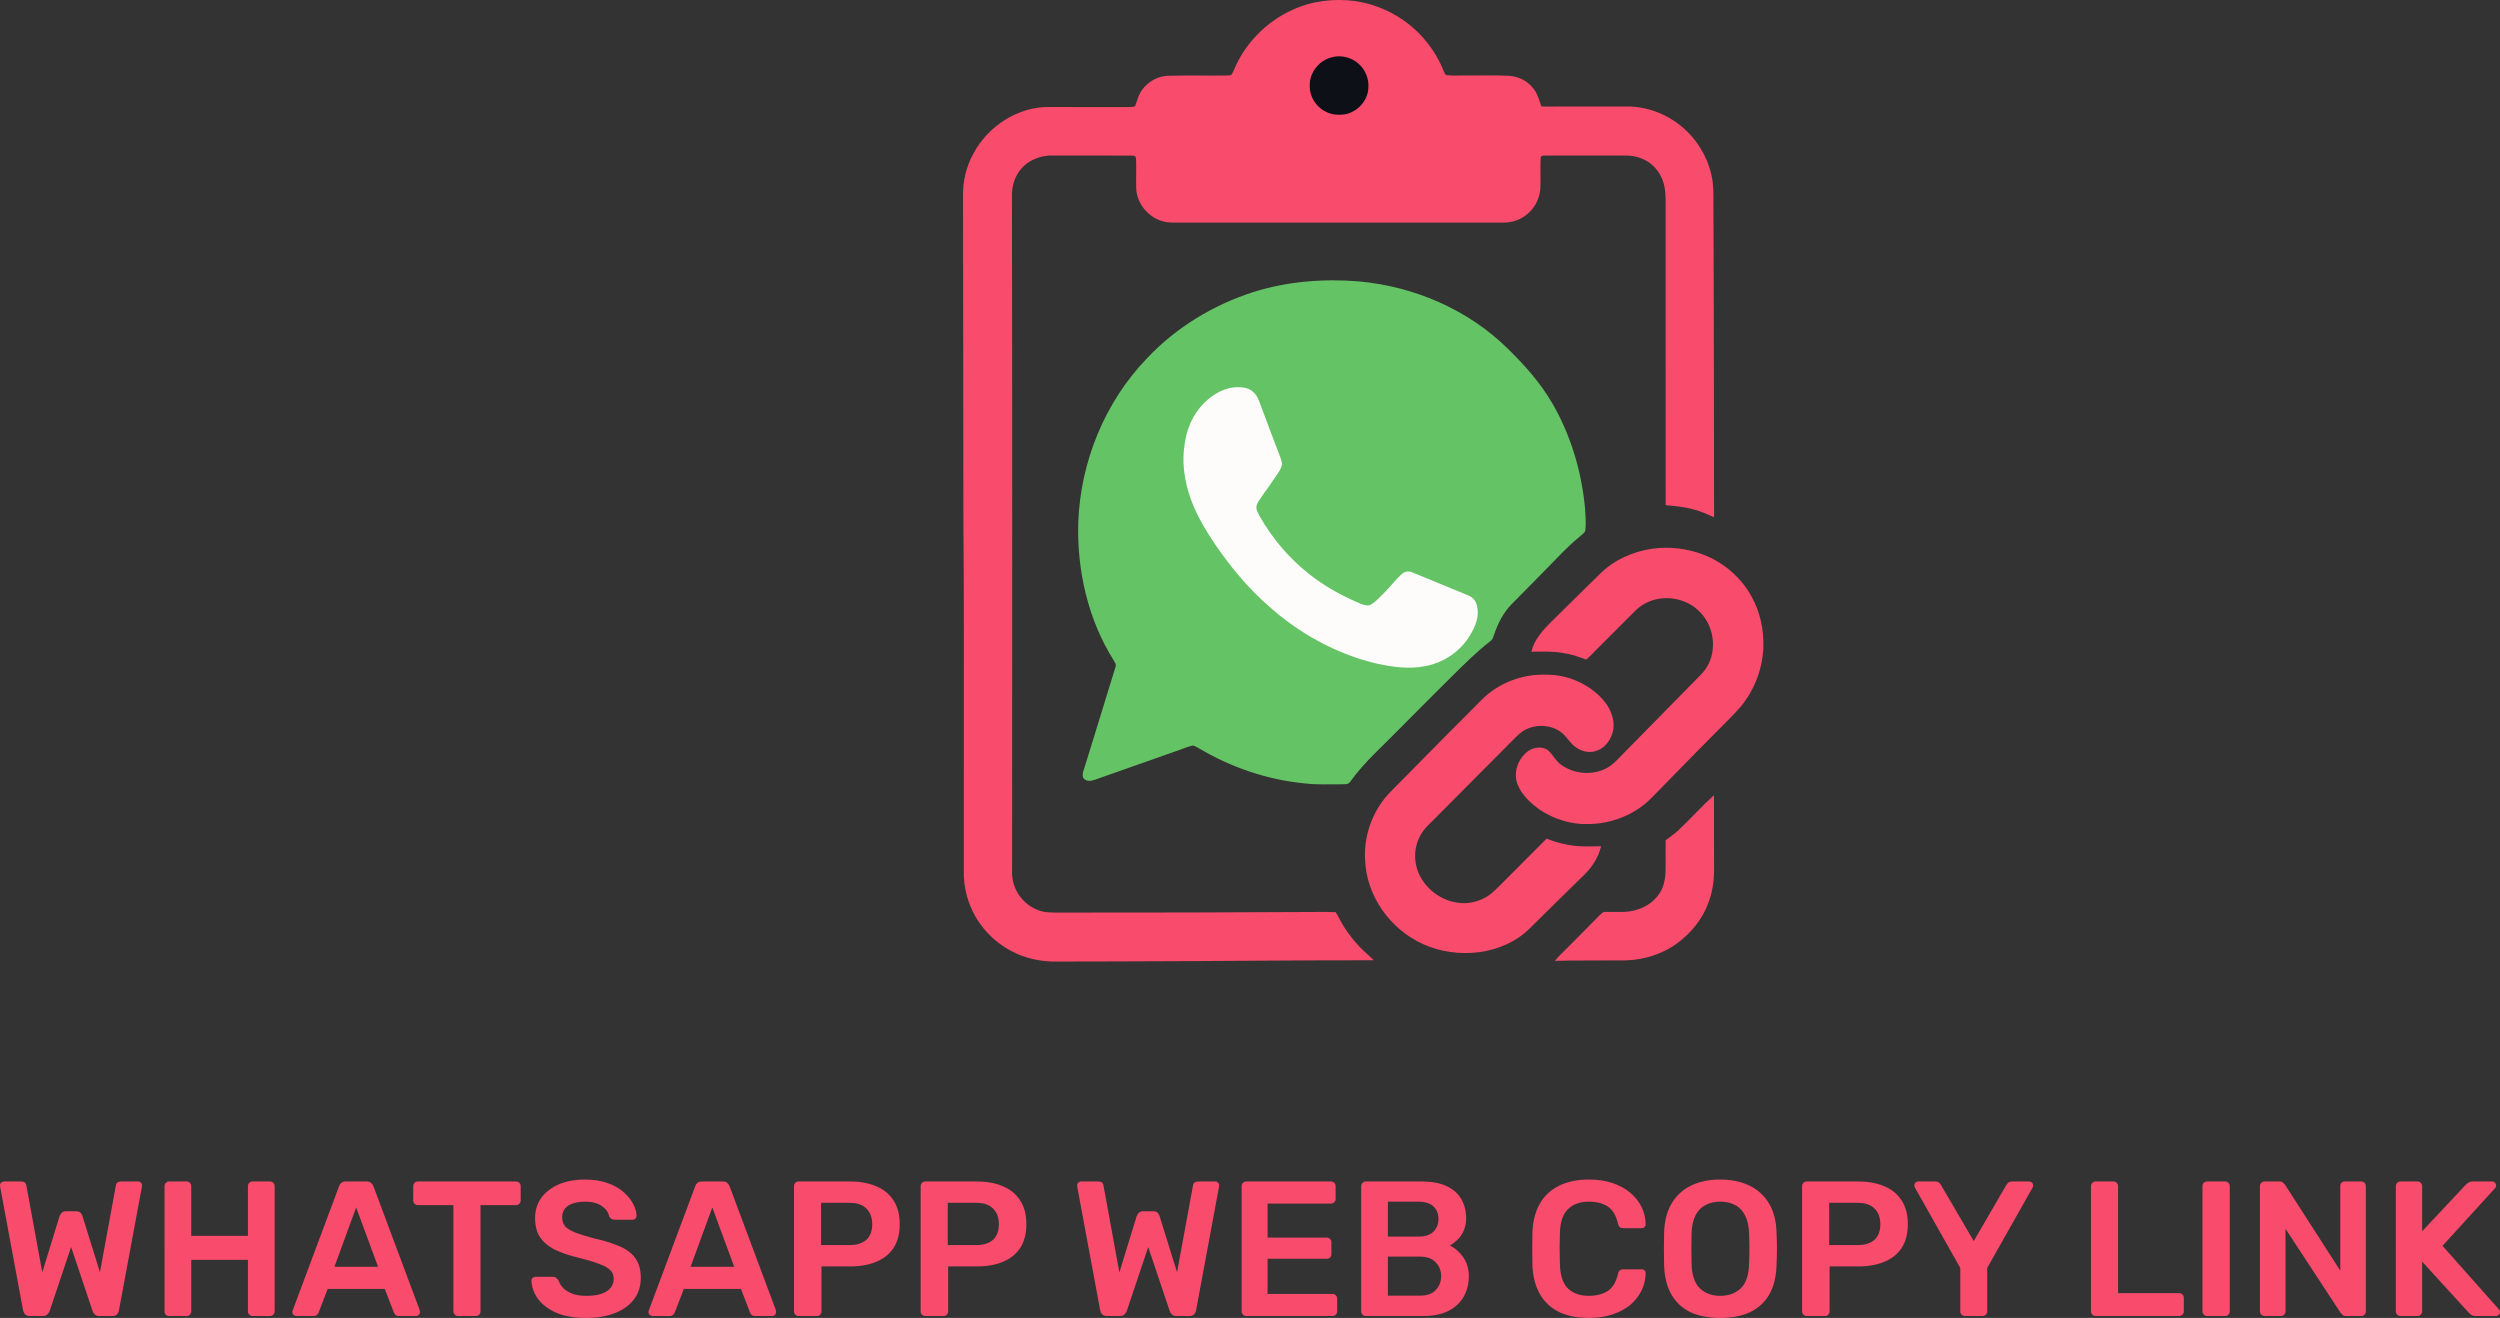 <?xml version="1.0" encoding="UTF-8" standalone="no"?>
<svg
   version="1.1"
   viewBox="0 0 2016.086 1062.831"
   width="2016.086pt"
   height="1062.831pt"
   id="svg8"
   sodipodi:docname="logo_dark.svg"
   inkscape:version="1.3.2 (091e20e, 2023-11-25)"
   xmlns:inkscape="http://www.inkscape.org/namespaces/inkscape"
   xmlns:sodipodi="http://sodipodi.sourceforge.net/DTD/sodipodi-0.dtd"
   xmlns="http://www.w3.org/2000/svg"
   xmlns:svg="http://www.w3.org/2000/svg">
  <rect x="0" y="0" width="2016.086" height="1062.831" fill="#333333" stroke="none"/>
  <defs
     id="defs8" />
  <sodipodi:namedview
     id="namedview8"
     pagecolor="#ffffff"
     bordercolor="#000000"
     borderopacity="0.25"
     inkscape:showpageshadow="2"
     inkscape:pageopacity="0.0"
     inkscape:pagecheckerboard="0"
     inkscape:deskcolor="#d1d1d1"
     inkscape:document-units="pt"
     inkscape:zoom="0.39231736"
     inkscape:cx="1455.4543"
     inkscape:cy="565.86841"
     inkscape:window-width="2240"
     inkscape:window-height="1387"
     inkscape:window-x="3752"
     inkscape:window-y="25"
     inkscape:window-maximized="0"
     inkscape:current-layer="svg8" />
  <path
     d="m 1092.614,0.816 c 13.22,1.9 25.99,6.79 37.13,14.15 15.48,10.14 27.77,25.26 34.55,42.48 0.56,1.04 1.07,3.18 2.51,3.19 5.43,0.61 11.01,0.08 16.48,0.22 11,0.14 22.06,-0.36 33.04,0.25 8.09,0.35 15.8,4.1 20.56,10.73 3.26,4.23 4.42,8.97 6.07,13.92 5.14,0.43 10.17,0.1 15.33,0.14 18,0 36,-0.03 54,-0.01 17.72,-0.03 35.17,7.4 47.82,19.72 11.24,10.83 18.82,25.37 21.02,40.85 0.94,7.78 0.55,15.13 0.65,22.97 0.44,82.59 0.35,165.19 0.51,247.78 -5.32,-2.55 -10.69,-4.88 -16.42,-6.36 -7.42,-2.11 -14.97,-2.78 -22.62,-3.43 -0.04,-78.99 0.01,-158 -0.04,-236.99 -0.05,-6.57 0.37,-12.69 -0.83,-19.19 -1.05,-6.41 -4.16,-12.54 -8.8,-17.1 -5.96,-6.01 -14.92,-8.98 -23.28,-8.71 -21.02,0 -42.04,-0.01 -63.06,0 -1.85,0.2 -3.54,-0.44 -4.76,1.31 -0.53,8.52 0.12,17.14 -0.29,25.67 -1,11.49 -8.61,21.6 -19.55,25.39 -6.52,2.43 -12.56,1.6 -19.35,1.71 -83.33,0.01 -166.67,-0.03 -250,0 -4.68,-0.06 -9.8,0.36 -14.35,-0.74 -12.1,-2.66 -21.92,-13.9 -22.64,-26.32 -0.25,-7.98 0.15,-15.98 -0.12,-23.96 -0.05,-1.98 -0.8,-3.15 -2.92,-3 -21.31,-0.13 -42.66,-0.02 -63.98,-0.06 -10.43,-0.49 -21.88,4.4 -27.72,13.27 -3.49,5.19 -5.34,11.47 -5.49,17.7 0.37,178.32 0.18,357.62 0.15,536.03 0.18,7.07 -0.86,14.84 1.61,21.44 3.66,11.15 13.64,19.88 25.29,21.64 5.67,0.63 11.47,0.36 17.17,0.43 66.67,0.06 133.33,-0.13 200,-0.5 5.62,-0.01 11.23,-0.08 16.84,0.13 0.9,1.46 1.78,2.95 2.57,4.48 4.53,8.95 10.65,17.16 17.61,24.37 3.37,3.5 7.19,6.47 10.54,9.98 -52.31,-0.1 -104.59,0.52 -156.9,0.72 -34.22,0.23 -68.46,0.2 -102.68,0.31 -9.53,-0.42 -19.1,-2.22 -27.84,-6.13 -14.1,-6.11 -26.22,-16.81 -33.81,-30.2 -6.35,-11.04 -9.68,-23.94 -9.37,-36.67 0.06,-27.33 -0.01,-54.67 0.02,-82 -0.09,-68.01 0.27,-135.99 -0.37,-204 -0.22,-86.33 -0.04,-172.67 -0.29,-259 -0.1,-11.68 2.66,-23.14 8.27,-33.39 11.85,-22.51 36.68,-38.57 62.41,-37.73 21.02,0.07 42.04,-0.04 63.06,0.06 1.6,-0.07 3.64,0.08 5.04,-0.81 1.26,-2.87 1.8,-6 3.18,-8.84 4.27,-9.16 13.56,-15.33 23.68,-15.6 16.24,-0.57 32.55,0.11 48.79,-0.26 2.63,-0.05 2.79,-1.96 3.79,-3.88 8.77,-21.44 26.04,-39.34 47.15,-48.87 15.82,-7.42 33.4,-9.45 50.64,-7.29 z"
     fill="#444d50"
     id="path2"
     style="fill:#f94b6c;fill-opacity:1" />
  <path
     d="m 1074.744,45.986 c 7.27,-1.7 15.08,0.4 20.71,5.26 5.76,5.04 8.78,12.58 8,20.23 -0.64,10.26 -9.24,19.14 -19.27,20.8 -4.81,0.58 -9.59,0.36 -14.04,-1.72 -7.08,-3.05 -12.28,-9.71 -13.66,-17.28 -0.54,-4.5 -0.4,-8.97 1.45,-13.18 2.95,-7.18 9.24,-12.41 16.81,-14.11 z"
     fill="#fdfcfb"
     id="path3"
     style="fill:#0d1117;fill-opacity:1" />
  <path
     d="m 1095.974,226.936 c 44.77,4.14 88.17,22.79 120.28,54.54 13.34,13.09 25.52,26.76 35.08,42.91 15.32,26.01 24.24,56.01 26.94,86 0.22,5.61 0.9,11.43 0.22,17.02 -0.2,1.99 -1.78,2.88 -3.13,4.13 -7.02,5.64 -13.39,11.87 -19.62,18.36 -12.16,12.51 -24.42,24.91 -36.68,37.31 -6.75,6.75 -11.21,15.78 -14.24,24.74 -0.74,1.95 -1.13,3.79 -2.93,5.07 -10.98,8.47 -20.94,18.48 -30.81,28.21 -21.3,21.03 -42.22,42.45 -63.51,63.49 -6.71,6.68 -12.96,13.8 -18.54,21.46 -1.84,2.94 -4.75,2.05 -7.73,2.3 -9.6,-0.03 -19.47,0.47 -29.01,-0.71 -30.32,-2.85 -59.68,-12.97 -85.82,-28.52 -1.34,-0.76 -2.77,-1.59 -4.24,-2.06 -3.42,0.56 -6.73,2.1 -10.01,3.2 -23.13,8.17 -46.33,16.31 -69.46,24.5 -3.36,1.08 -7.13,1.61 -9.31,-1.81 -1.05,-3.08 0.76,-6.8 1.64,-9.77 8.3,-26.46 16.29,-53.08 24.51,-79.55 0.84,-2.03 -0.59,-3.44 -1.46,-5.16 -20.73,-32.93 -29.71,-72.52 -28.62,-111.18 1.82,-49.21 21.49,-97.46 55.86,-132.9 23.32,-24.59 52.9,-42.51 85.08,-52.92 27.72,-8.73 56.63,-10.98 85.51,-8.66 z"
     fill="#2e9e51"
     id="path4"
     style="fill:#64c364;fill-opacity:1" />
  <path
     d="m 999.314,312.266 c 4.17,0.02 8.16,0.96 11.31,3.82 3.2,2.75 4.36,6.38 5.83,10.18 5.2,14.05 10.51,28.07 15.88,42.07 0.61,1.64 1.22,3.37 1.48,5.09 0.14,3.02 -1.68,5.83 -3.26,8.26 -4.43,6.55 -8.99,13.02 -13.56,19.47 -1.36,2 -2.9,4.16 -3.64,6.48 -0.67,3.11 0.95,5.73 2.33,8.37 10.22,17.98 23.78,34.18 40.09,46.94 12.53,9.99 26.49,17.54 41.19,23.82 3.07,1.16 6.06,2.4 9.14,0.48 3.94,-2.49 7.15,-6.28 10.47,-9.53 4.71,-4.63 8.65,-10.04 13.52,-14.5 2.68,-2.33 5.62,-3.08 8.94,-1.6 14.92,6.17 29.76,12.26 44.68,18.4 4.08,1.63 6.4,4.28 7.41,8.57 2.06,8.79 -1.32,16.54 -5.77,23.91 -7.65,12.75 -20.82,21.71 -35.37,24.58 -13.65,2.87 -27.68,0.76 -41.12,-2.25 -31.8,-7.81 -61.57,-24.25 -85.84,-46.15 -16.38,-14.26 -30.53,-31.32 -42.77,-49.21 -9.07,-13.47 -17.34,-27.37 -21.95,-43.05 -3.35,-11.63 -5,-24.31 -3.22,-36.34 1.39,-13.04 6.45,-25.67 15.88,-34.98 7.3,-7.52 17.61,-13.31 28.35,-12.83 z"
     fill="#fdfcfb"
     id="path5" />
  <path
     d="m 1373.474,447.216 c 16.49,6.3 30.61,18.41 39.08,33.93 6.99,12.6 10,26.97 9.47,41.31 -0.85,17.98 -7.74,35.52 -19.66,49.04 -5.5,6.14 -11.5,11.85 -17.26,17.75 -18.16,18.18 -35.97,36.69 -54.03,54.96 -13.27,13.13 -32.21,20.41 -50.79,20.32 -13.31,0.43 -26.82,-3.97 -37.96,-11.13 -7.38,-5.07 -15.09,-12.13 -18.4,-20.64 -3.97,-9.54 0.33,-21.32 8.55,-27.14 4.23,-2.95 11.13,-4.01 15.5,-0.87 4.3,3.4 6.31,8.74 11,11.98 10.48,7.61 25.71,8.86 37.09,2.5 4.08,-2.26 7.12,-5.4 10.3,-8.73 21.28,-21.72 42.67,-43.33 63.95,-65.05 3.24,-3.28 6.13,-6.73 8.01,-10.99 5.93,-13.3 3.15,-29.63 -6.81,-40.25 -10.98,-12.04 -29.82,-15.36 -44.28,-7.84 -6.12,2.99 -9.91,7.7 -14.66,12.35 -8.18,8.16 -16.32,16.34 -24.5,24.5 -2.97,2.94 -5.74,6.02 -8.94,8.72 -6.16,-2.39 -12.33,-4.48 -18.92,-5.35 -8.41,-1.56 -16.77,-1.13 -25.26,-0.99 2.26,-9.67 8.87,-16.99 15.68,-23.82 13.07,-12.93 26.25,-25.74 39.31,-38.69 11.3,-11.32 26.65,-18.34 42.41,-20.57 13.79,-1.94 28.11,-0.25 41.12,4.7 z"
     fill="#444d50"
     id="path6"
     style="fill:#f94b6c;fill-opacity:1" />
  <path
     d="m 1237.264,544.406 c 9.97,-0.8 19.71,-0.48 29.26,2.78 10.9,3.7 21.33,10.45 28.32,19.69 4.82,6.52 8.01,15.69 5.64,23.72 -1.71,6.75 -6.95,13.32 -13.85,15.16 -5.43,1.71 -11.83,-0.02 -16.25,-3.43 -4.32,-3.24 -6.7,-7.89 -10.72,-11.25 -7.87,-6.47 -19.67,-7.34 -28.74,-3.02 -4.25,2.01 -7.29,5.19 -10.56,8.45 -20.92,21.08 -41.86,42.14 -62.82,63.18 -4.64,4.76 -9.37,8.54 -12.41,14.6 -4.58,8.52 -5.11,19.05 -1.8,28.1 4.87,13.16 17.53,23.36 31.4,25.45 8,1.49 16.6,-0.28 23.62,-4.34 4.6,-2.64 8.13,-6.42 11.89,-10.12 12.35,-12.35 24.68,-24.66 37,-37.05 9.62,3.77 19.69,6.07 30.04,6.24 4.66,0.16 9.28,-0.15 13.93,-0.14 -2.39,10.04 -8.28,18.25 -15.78,25.14 -13.78,13.57 -27.66,27.01 -41.34,40.67 -10.9,11.13 -26.17,17.65 -41.48,19.65 -15.36,1.89 -31.06,-0.13 -45.18,-6.61 -26.33,-11.83 -45.53,-38.81 -46.59,-67.85 -1.05,-18.03 4.91,-36.15 16.26,-50.16 3.35,-3.95 7.15,-7.54 10.73,-11.3 22.18,-22.48 44.37,-44.96 66.69,-67.29 11.33,-11.56 26.7,-18.58 42.74,-20.27 z"
     fill="#444d50"
     id="path7"
     style="fill:#f94b6c;fill-opacity:1" />
  <path
     d="m 1382.194,641.256 c 0.1,20.41 0.09,40.79 0.09,61.19 -0.1,8.6 -1.46,17.39 -4.5,25.46 -5.56,15.12 -16.9,28.11 -30.66,36.37 -12.23,7.16 -26.69,10.69 -40.84,10.2 -17.48,0.2 -34.96,-0.1 -52.43,0.38 3.16,-3.84 6.75,-7.09 10.24,-10.62 8.63,-8.7 17.28,-17.38 25.88,-26.11 1.36,-1.17 2.37,-2.76 4.34,-2.69 5.33,-0.18 10.68,0.12 16.01,-0.07 10.34,-0.61 20.33,-4.78 26.72,-13.18 4.55,-5.75 5.84,-12.56 6.11,-19.72 0.19,-8.3 -0.1,-16.61 0.08,-24.92 3.42,-2.68 7.04,-4.94 10.23,-7.92 9.78,-9.22 18.79,-19.33 28.73,-28.37 z"
     fill="#444d50"
     id="path8"
     style="fill:#f94b6c;fill-opacity:1" />
  <path
     style="font-weight:500;font-size:155px;font-family:Rubik;-inkscape-font-specification:'Rubik Medium';fill:#f94b6c;stroke-width:5.26;fill-opacity:1"
     d="m 24.025,1061.281 q -2.325,0 -3.72,-1.24 -1.24,-1.395 -1.705,-3.41 L 0.155,957.276 q 0,-0.465 -0.155,-0.775 0,-0.31 0,-0.465 0,-1.395 0.93,-2.325 1.085,-0.93 2.325,-0.93 H 16.895 q 3.875,0 4.34,3.1 L 34.1,1026.096 48.05,980.681 q 0.465,-1.24 1.55,-2.48 1.24,-1.395 3.565,-1.395 h 8.37 q 2.48,0 3.565,1.395 1.085,1.24 1.395,2.48 L 80.6,1025.941 93.465,955.881 q 0.465,-3.1 4.34,-3.1 h 13.64 q 1.24,0 2.17,0.93 0.93,0.93 0.93,2.325 0,0.155 0,0.465 0,0.31 -0.155,0.775 l -18.445,99.355 q -0.31,2.015 -1.705,3.41 -1.395,1.24 -3.72,1.24 H 80.135 q -2.325,0 -3.72,-1.24 -1.24,-1.24 -1.705,-2.635 l -17.36,-51.77 -17.36,51.77 q -0.62,1.395 -1.86,2.635 -1.24,1.24 -3.72,1.24 z m 112.375,0 q -1.55,0 -2.635,-0.93 -1.085,-1.085 -1.085,-2.79 V 956.656 q 0,-1.705 1.085,-2.79 1.085,-1.085 2.635,-1.085 h 14.105 q 1.705,0 2.635,1.085 1.085,1.085 1.085,2.79 v 39.99 h 45.725 v -39.99 q 0,-1.705 1.085,-2.79 1.085,-1.085 2.635,-1.085 h 13.95 q 1.705,0 2.79,1.085 1.085,1.085 1.085,2.79 v 100.905 q 0,1.55 -1.085,2.635 -1.085,1.085 -2.79,1.085 h -13.95 q -1.55,0 -2.635,-1.085 -1.085,-1.085 -1.085,-2.635 v -41.54 h -45.725 v 41.54 q 0,1.55 -1.085,2.635 -0.93,1.085 -2.635,1.085 z m 102.61,0 q -1.24,0 -2.325,-0.93 -0.93,-0.93 -0.93,-2.325 0,-0.62 0.31,-1.395 l 37.355,-99.975 q 0.465,-1.55 1.705,-2.635 1.395,-1.24 3.72,-1.24 h 16.895 q 2.325,0 3.565,1.24 1.24,1.085 1.86,2.635 l 37.355,99.975 q 0.155,0.775 0.155,1.395 0,1.395 -0.93,2.325 -0.93,0.93 -2.17,0.93 h -13.485 q -2.17,0 -3.255,-0.93 -0.93,-1.085 -1.24,-2.015 l -7.285,-18.91 h -46.035 l -7.285,18.91 q -0.31,0.93 -1.395,2.015 -0.93,0.93 -3.1,0.93 z m 30.69,-39.68 h 35.185 l -17.67,-47.895 z m 99.665,39.68 q -1.55,0 -2.635,-1.085 -1.085,-1.085 -1.085,-2.635 v -85.715 h -28.675 q -1.55,0 -2.635,-1.085 -1.085,-1.085 -1.085,-2.635 v -11.47 q 0,-1.705 1.085,-2.79 1.085,-1.085 2.635,-1.085 h 79.05 q 1.705,0 2.79,1.085 1.085,1.085 1.085,2.79 v 11.47 q 0,1.55 -1.085,2.635 -1.085,1.085 -2.79,1.085 h -28.52 v 85.715 q 0,1.55 -1.085,2.635 -1.085,1.085 -2.79,1.085 z m 103.385,1.55 q -14.415,0 -24.18,-4.185 -9.61,-4.34 -14.725,-11.16 -4.96,-6.975 -5.27,-14.57 0,-1.395 0.93,-2.325 0.93,-0.93 2.325,-0.93 h 13.795 q 2.015,0 2.945,0.93 1.085,0.775 1.86,2.015 0.93,2.945 3.565,5.89 2.635,2.79 7.13,4.65 4.65,1.86 11.625,1.86 11.16,0 16.585,-3.72 5.58,-3.72 5.58,-10.075 0,-4.495 -2.945,-7.13 -2.945,-2.79 -9.145,-4.96 -6.045,-2.325 -16.12,-4.805 -11.625,-2.79 -19.53,-6.665 -7.75,-4.03 -11.78,-10.075 -3.875,-6.045 -3.875,-15.345 0,-8.99 4.805,-15.965 4.96,-6.975 13.95,-11.005 9.145,-4.03 21.7,-4.03 10.075,0 17.825,2.79 7.75,2.635 12.865,7.13 5.115,4.34 7.75,9.455 2.79,4.96 2.945,9.765 0,1.24 -0.93,2.325 -0.775,0.93 -2.325,0.93 h -14.415 q -1.24,0 -2.48,-0.62 -1.24,-0.62 -2.015,-2.325 -0.93,-4.805 -6.045,-8.215 -5.115,-3.41 -13.175,-3.41 -8.37,0 -13.485,3.1 -5.115,3.1 -5.115,9.61 0,4.34 2.48,7.285 2.635,2.79 8.215,4.96 5.735,2.17 15.035,4.65 13.175,2.945 21.545,6.82 8.37,3.875 12.245,9.92 3.875,5.89 3.875,15.035 0,10.23 -5.58,17.515 -5.425,7.13 -15.345,11.005 -9.92,3.875 -23.095,3.875 z m 53.475,-1.55 q -1.24,0 -2.325,-0.93 -0.93,-0.93 -0.93,-2.325 0,-0.62 0.31,-1.395 l 37.355,-99.975 q 0.465,-1.55 1.705,-2.635 1.395,-1.24 3.72,-1.24 h 16.895 q 2.325,0 3.565,1.24 1.24,1.085 1.86,2.635 l 37.355,99.975 q 0.155,0.775 0.155,1.395 0,1.395 -0.93,2.325 -0.93,0.93 -2.17,0.93 h -13.485 q -2.17,0 -3.255,-0.93 -0.93,-1.085 -1.24,-2.015 l -7.285,-18.91 h -46.035 l -7.285,18.91 q -0.31,0.93 -1.395,2.015 -0.93,0.93 -3.1,0.93 z m 30.69,-39.68 h 35.185 l -17.67,-47.895 z m 87.11,39.68 q -1.55,0 -2.635,-1.085 -1.085,-1.085 -1.085,-2.635 V 956.656 q 0,-1.705 1.085,-2.79 1.085,-1.085 2.635,-1.085 h 41.54 q 12.09,0 21.08,3.875 8.99,3.72 13.95,11.47 4.96,7.595 4.96,19.065 0,11.625 -4.96,19.22 -4.96,7.44 -13.95,11.16 -8.99,3.72 -21.08,3.72 h -23.095 v 36.27 q 0,1.55 -1.085,2.635 -0.93,1.085 -2.635,1.085 z m 18.135,-57.195 h 22.63 q 8.99,0 13.795,-4.185 4.805,-4.34 4.805,-12.71 0,-7.75 -4.495,-12.4 -4.495,-4.805 -14.105,-4.805 h -22.63 z m 84.01,57.195 q -1.55,0 -2.635,-1.085 -1.085,-1.085 -1.085,-2.635 V 956.656 q 0,-1.705 1.085,-2.79 1.085,-1.085 2.635,-1.085 h 41.54 q 12.09,0 21.08,3.875 8.99,3.72 13.95,11.47 4.96,7.595 4.96,19.065 0,11.625 -4.96,19.22 -4.96,7.44 -13.95,11.16 -8.99,3.72 -21.08,3.72 h -23.095 v 36.27 q 0,1.55 -1.085,2.635 -0.93,1.085 -2.635,1.085 z m 18.135,-57.195 h 22.63 q 8.99,0 13.795,-4.185 4.805,-4.34 4.805,-12.71 0,-7.75 -4.495,-12.4 -4.495,-4.805 -14.105,-4.805 h -22.63 z m 128.34,57.195 q -2.325,0 -3.72,-1.24 -1.24,-1.395 -1.705,-3.41 l -18.445,-99.355 q 0,-0.465 -0.155,-0.775 0,-0.31 0,-0.465 0,-1.395 0.93,-2.325 1.085,-0.93 2.325,-0.93 h 13.64 q 3.875,0 4.34,3.1 l 12.865,70.215 13.95,-45.415 q 0.465,-1.24 1.55,-2.48 1.24,-1.395 3.565,-1.395 h 8.37 q 2.48,0 3.565,1.395 1.085,1.24 1.395,2.48 l 14.105,45.26 12.865,-70.06 q 0.465,-3.1 4.34,-3.1 h 13.64 q 1.24,0 2.17,0.93 0.93,0.93 0.93,2.325 0,0.155 0,0.465 0,0.31 -0.155,0.775 l -18.445,99.355 q -0.31,2.015 -1.705,3.41 -1.395,1.24 -3.72,1.24 h -10.385 q -2.325,0 -3.72,-1.24 -1.24,-1.24 -1.705,-2.635 l -17.36,-51.77 -17.36,51.77 q -0.62,1.395 -1.86,2.635 -1.24,1.24 -3.72,1.24 z m 112.375,0 q -1.55,0 -2.635,-1.085 -1.085,-1.085 -1.085,-2.635 V 956.656 q 0,-1.705 1.085,-2.79 1.085,-1.085 2.635,-1.085 h 68.2 q 1.705,0 2.79,1.085 1.085,1.085 1.085,2.79 v 10.23 q 0,1.55 -1.085,2.635 -1.085,1.085 -2.79,1.085 h -50.995 v 27.435 h 47.585 q 1.705,0 2.79,1.085 1.085,0.93 1.085,2.635 v 9.61 q 0,1.705 -1.085,2.79 -1.085,0.93 -2.79,0.93 h -47.585 v 28.365 h 52.235 q 1.705,0 2.79,1.085 1.085,1.085 1.085,2.79 v 10.23 q 0,1.55 -1.085,2.635 -1.085,1.085 -2.79,1.085 z m 96.41,0 q -1.55,0 -2.635,-1.085 -1.085,-1.085 -1.085,-2.635 V 956.656 q 0,-1.705 1.085,-2.79 1.085,-1.085 2.635,-1.085 h 44.95 q 12.555,0 20.46,3.875 7.905,3.72 11.625,10.385 3.875,6.665 3.875,15.5 0,5.89 -2.17,10.385 -2.015,4.34 -5.115,7.13 -2.945,2.79 -5.89,4.34 6.045,2.79 10.695,9.3 4.65,6.51 4.65,15.5 0,9.3 -4.185,16.585 -4.185,7.285 -12.4,11.47 -8.215,4.03 -20.305,4.03 z m 17.825,-16.43 h 25.885 q 8.37,0 12.71,-4.495 4.34,-4.65 4.34,-11.16 0,-6.82 -4.495,-11.315 -4.34,-4.495 -12.555,-4.495 h -25.885 z m 0,-47.585 h 24.335 q 8.215,0 12.245,-3.875 4.185,-4.03 4.185,-10.385 0,-6.51 -4.185,-10.23 -4.03,-3.72 -12.245,-3.72 h -24.335 z m 162.13,65.565 q -14.415,0 -24.49,-4.96 -9.92,-5.115 -15.19,-14.415 -5.27,-9.455 -5.89,-22.63 -0.155,-6.355 -0.155,-13.64 0,-7.285 0.155,-13.95 0.62,-13.02 5.89,-22.475 5.425,-9.455 15.345,-14.415 10.075,-5.115 24.335,-5.115 10.54,0 18.91,2.79 8.37,2.79 14.26,7.75 5.89,4.805 9.145,11.315 3.255,6.51 3.41,14.105 0.155,1.395 -0.93,2.325 -0.93,0.93 -2.325,0.93 h -14.725 q -1.705,0 -2.79,-0.775 -1.085,-0.93 -1.55,-2.945 -2.48,-10.23 -8.525,-13.95 -6.045,-3.72 -15.035,-3.72 -10.385,0 -16.585,5.89 -6.2,5.735 -6.665,19.065 -0.465,12.71 0,26.04 0.465,13.33 6.665,19.22 6.2,5.735 16.585,5.735 8.99,0 15.035,-3.72 6.2,-3.875 8.525,-13.95 0.465,-2.17 1.55,-2.945 1.085,-0.775 2.79,-0.775 h 14.725 q 1.395,0 2.325,0.93 1.085,0.93 0.93,2.325 -0.155,7.595 -3.41,14.105 -3.255,6.51 -9.145,11.47 -5.89,4.805 -14.26,7.595 -8.37,2.79 -18.91,2.79 z m 105.865,0 q -13.795,0 -23.715,-4.495 -9.92,-4.65 -15.5,-14.105 -5.58,-9.61 -6.045,-23.87 -0.155,-6.665 -0.155,-13.175 0,-6.51 0.155,-13.33 0.465,-14.105 6.2,-23.56 5.735,-9.455 15.655,-14.26 10.075,-4.805 23.405,-4.805 13.33,0 23.405,4.805 10.075,4.805 15.81,14.26 5.735,9.455 6.2,23.56 0.31,6.82 0.31,13.33 0,6.51 -0.31,13.175 -0.465,14.26 -6.045,23.87 -5.58,9.455 -15.655,14.105 -9.92,4.495 -23.715,4.495 z m 0,-17.825 q 10.075,0 16.43,-5.89 6.355,-6.045 6.82,-19.53 0.31,-6.82 0.31,-12.555 0,-5.89 -0.31,-12.555 -0.31,-8.99 -3.41,-14.57 -2.945,-5.735 -8.06,-8.215 -5.115,-2.635 -11.78,-2.635 -6.51,0 -11.625,2.635 -5.115,2.48 -8.215,8.215 -2.945,5.58 -3.255,14.57 -0.155,6.665 -0.155,12.555 0,5.735 0.155,12.555 0.465,13.485 6.82,19.53 6.355,5.89 16.275,5.89 z m 69.75,16.275 q -1.55,0 -2.635,-1.085 -1.085,-1.085 -1.085,-2.635 V 956.656 q 0,-1.705 1.085,-2.79 1.085,-1.085 2.635,-1.085 h 41.54 q 12.09,0 21.08,3.875 8.99,3.72 13.95,11.47 4.96,7.595 4.96,19.065 0,11.625 -4.96,19.22 -4.96,7.44 -13.95,11.16 -8.99,3.72 -21.08,3.72 h -23.095 v 36.27 q 0,1.55 -1.085,2.635 -0.93,1.085 -2.635,1.085 z m 18.135,-57.195 h 22.63 q 8.99,0 13.795,-4.185 4.805,-4.34 4.805,-12.71 0,-7.75 -4.495,-12.4 -4.495,-4.805 -14.105,-4.805 h -22.63 z m 109.43,57.195 q -1.55,0 -2.635,-1.085 -1.085,-1.085 -1.085,-2.635 v -35.03 l -36.58,-64.79 q -0.155,-0.31 -0.31,-0.775 -0.155,-0.465 -0.155,-0.93 0,-1.395 0.93,-2.325 0.93,-0.93 2.17,-0.93 h 13.795 q 1.86,0 2.945,0.93 1.24,0.93 1.705,2.015 l 26.35,45.105 26.195,-45.105 q 0.62,-1.085 1.705,-2.015 1.24,-0.93 3.1,-0.93 h 13.64 q 1.395,0 2.325,0.93 0.93,0.93 0.93,2.325 0,0.465 -0.155,0.93 0,0.465 -0.31,0.775 l -36.58,64.79 v 35.03 q 0,1.55 -1.085,2.635 -1.085,1.085 -2.79,1.085 z m 105.4,0 q -1.55,0 -2.635,-1.085 -1.085,-1.085 -1.085,-2.635 V 956.501 q 0,-1.55 1.085,-2.635 1.085,-1.085 2.635,-1.085 h 14.415 q 1.55,0 2.635,1.085 1.085,1.085 1.085,2.635 v 86.335 h 49.135 q 1.705,0 2.79,1.085 1.085,1.085 1.085,2.79 v 10.85 q 0,1.55 -1.085,2.635 -1.085,1.085 -2.79,1.085 z m 89.9,0 q -1.55,0 -2.635,-1.085 -1.085,-1.085 -1.085,-2.635 V 956.501 q 0,-1.55 1.085,-2.635 1.085,-1.085 2.635,-1.085 h 14.57 q 1.705,0 2.635,1.085 1.085,1.085 1.085,2.635 v 101.06 q 0,1.55 -1.085,2.635 -0.93,1.085 -2.635,1.085 z m 46.345,0 q -1.55,0 -2.635,-1.085 -1.085,-1.085 -1.085,-2.635 V 956.656 q 0,-1.705 1.085,-2.79 1.085,-1.085 2.635,-1.085 h 11.935 q 2.17,0 3.1,1.085 1.085,0.93 1.395,1.395 l 44.64,69.44 v -68.045 q 0,-1.705 0.93,-2.79 1.085,-1.085 2.79,-1.085 h 13.02 q 1.705,0 2.79,1.085 1.085,1.085 1.085,2.79 v 100.75 q 0,1.705 -1.085,2.79 -1.085,1.085 -2.635,1.085 h -12.09 q -2.17,0 -3.1,-1.085 -0.93,-1.085 -1.395,-1.395 l -44.485,-67.89 v 66.65 q 0,1.55 -1.085,2.635 -1.085,1.085 -2.79,1.085 z m 109.585,0 q -1.55,0 -2.635,-1.085 -1.085,-1.085 -1.085,-2.635 V 956.656 q 0,-1.705 1.085,-2.79 1.085,-1.085 2.635,-1.085 h 13.64 q 1.705,0 2.79,1.085 1.085,1.085 1.085,2.79 v 36.27 l 35.03,-37.355 q 0.62,-0.775 2.015,-1.705 1.55,-1.085 4.03,-1.085 h 15.345 q 1.24,0 2.17,0.93 1.085,0.93 1.085,2.325 0,1.085 -0.62,1.86 l -42.625,46.81 45.57,51.305 q 0.775,0.93 0.775,2.015 0,1.395 -1.085,2.325 -0.93,0.93 -2.17,0.93 h -15.965 q -2.635,0 -4.185,-1.085 -1.395,-1.24 -1.86,-1.705 l -37.51,-41.075 v 40.145 q 0,1.55 -1.085,2.635 -1.085,1.085 -2.79,1.085 z"
     id="text1"
     aria-label="WHATSAPP WEB COPY LINK" />
</svg>
